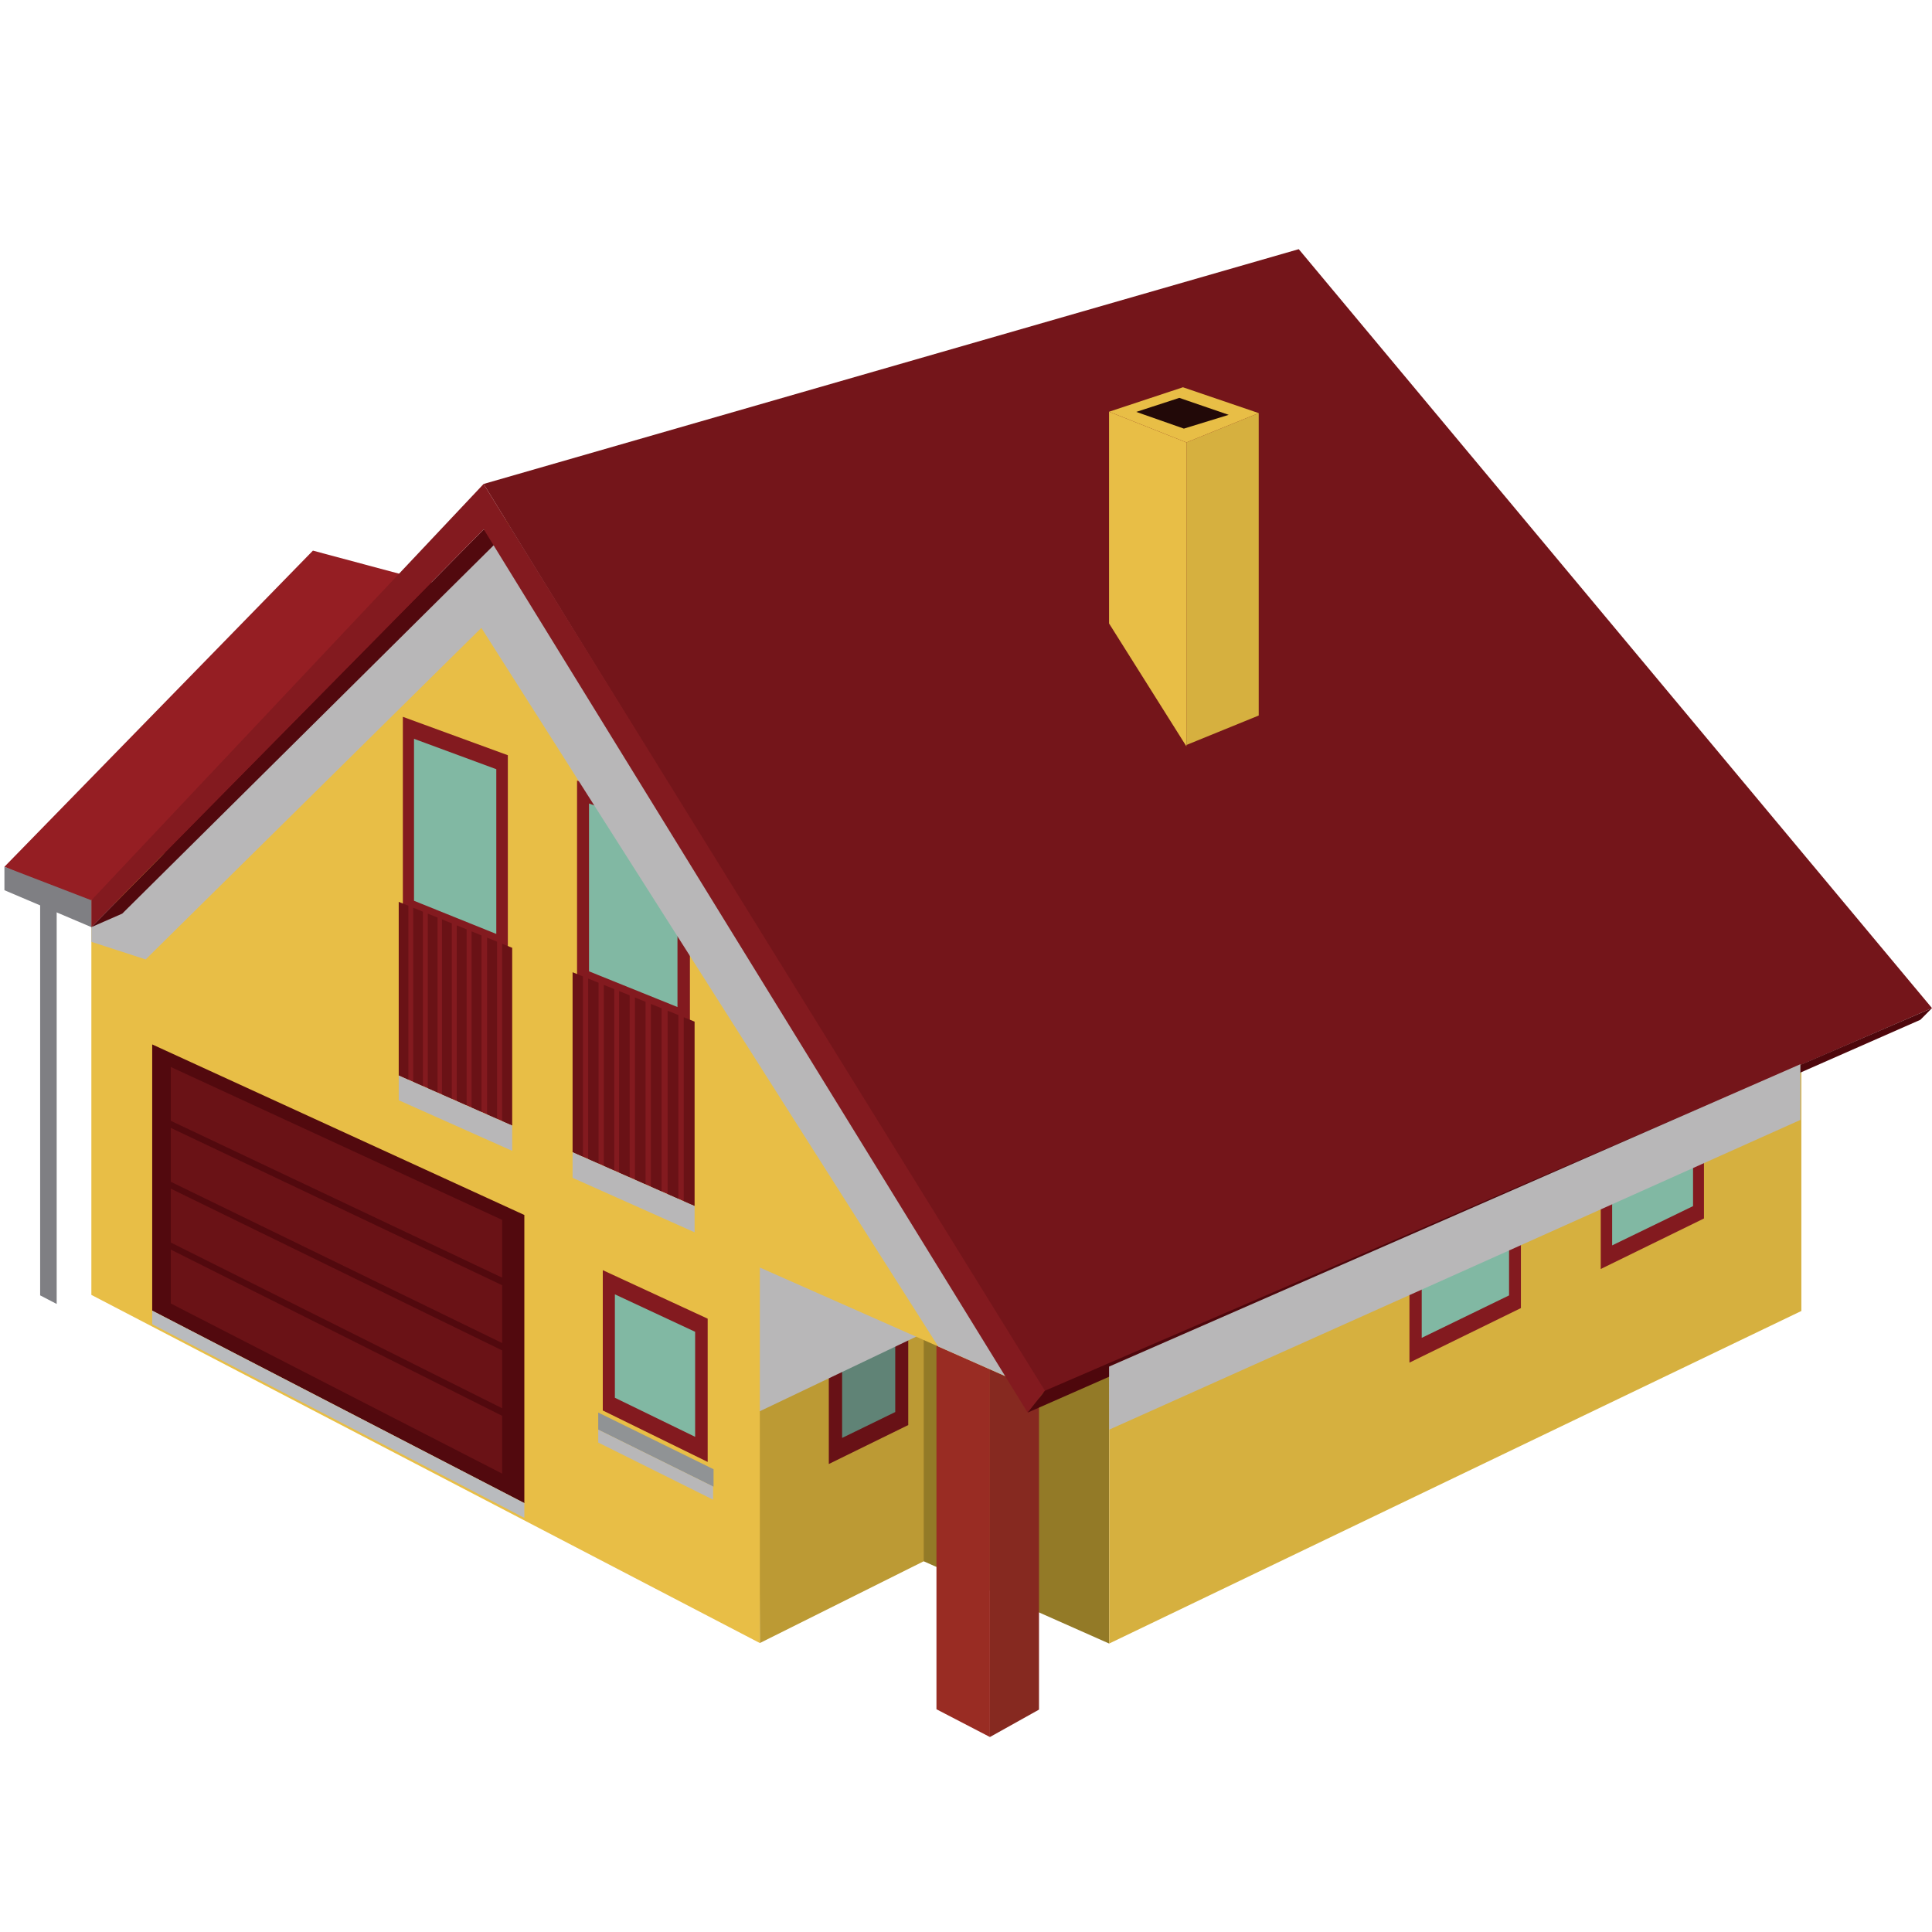 <?xml version="1.0" encoding="utf-8"?>
<!-- Generator: Adobe Illustrator 16.0.0, SVG Export Plug-In . SVG Version: 6.00 Build 0)  -->
<!DOCTYPE svg PUBLIC "-//W3C//DTD SVG 1.1//EN" "http://www.w3.org/Graphics/SVG/1.1/DTD/svg11.dtd">
<svg version="1.1" id="图层_1" xmlns="http://www.w3.org/2000/svg" preserveAspectRatio="none" xmlns:xlink="http://www.w3.org/1999/xlink" x="0px" y="0px"
	 width="100px" height="100px" viewBox="0 0 100 100" enable-background="new 0 0 100 100" xml:space="preserve">
<g>
	<polygon fill="#BC9A34" points="50.137,79.65 39.329,85.044 39.259,65.104 49.552,60.941 	"/>
	<g>
		<polygon fill="#937A27" points="57.41,85.07 47.812,80.812 47.812,62.398 57.41,66.603 		"/>
	</g>
	<g>
		<polygon fill="#608376" points="46.675,73.425 43.244,75.102 43.244,68.479 46.675,66.885 		"/>
		<path fill="#681116" d="M47.011,73.76l-4.112,2.017v-7.645l4.112-1.902V73.76z M43.588,74.427l2.75-1.34v-5.546l-2.75,1.282
			V74.427z"/>
	</g>
	<polygon fill="#B8B7B8" points="39.259,73.078 50.137,67.89 50.137,60.267 39.259,65.144 	"/>
	<g>
		<polygon fill="#951E23" points="28.524,57.54 0.229,44.864 16.197,28.5 28.891,31.901 		"/>
	</g>
	<g>
		<polygon fill="#992C23" points="51.238,89.908 48.471,88.471 48.471,68.447 51.238,69.688 		"/>
	</g>
	<polygon fill="#862920" points="53.779,88.489 51.238,89.908 51.238,69.728 53.779,68.589 	"/>
	<g>
		<polygon fill="#E8BE46" points="39.329,65.607 52.975,71.645 50.063,61.762 27.376,25.75 9.583,43.486 4.729,46.598 4.729,67.023 
			39.329,85.044 		"/>
	</g>
	<g>
		<g>
			<polygon fill="#52090E" points="27.14,62.887 7.878,54.059 7.878,67.838 27.14,77.801 			"/>
		</g>
		<g>
			<polygon fill="#6A1216" points="25.991,63.141 8.841,55.227 8.841,58.013 25.991,66.131 			"/>
		</g>
		<g>
			<polygon fill="#6A1216" points="25.991,66.523 8.841,58.379 8.841,61.169 25.991,69.515 			"/>
		</g>
		<g>
			<polygon fill="#6A1216" points="25.991,69.897 8.841,61.525 8.841,64.313 25.991,72.891 			"/>
		</g>
		<g>
			<polygon fill="#6A1216" points="25.991,73.283 8.841,64.679 8.841,67.469 25.991,76.274 			"/>
		</g>
	</g>
	<g>
		<g>
			<polygon fill="#81B8A3" points="36.304,75.019 31.513,72.678 31.513,66.368 36.304,68.594 			"/>
			<path fill="#831A1F" d="M36.629,75.669L31.2,73.006v-7.262l5.429,2.51V75.669z M31.826,72.348l4.154,2.022v-5.437l-4.154-1.937
				V72.348z"/>
		</g>
		<g>
			<polygon fill="#909395" points="30.964,73.113 36.933,76.047 36.933,76.954 30.964,73.999 			"/>
		</g>
	</g>
	<g>
		<g>
			<polygon fill="#81B8A3" points="25.987,48.933 21.141,46.971 21.141,37.671 25.987,39.453 			"/>
			<path fill="#831A1F" d="M26.286,49.527l-5.434-2.212V37.103l5.434,1.987V49.527z M21.429,46.624l4.259,1.717v-8.527l-4.259-1.573
				V46.624z"/>
		</g>
		<g>
			<polygon fill="#831A1F" points="26.389,58.206 20.755,55.719 20.755,47.106 26.389,49.395 			"/>
		</g>
		<g>
			<g>
				<polygon fill="#6A1216" points="21.137,55.889 20.638,55.668 20.638,46.68 21.137,46.881 				"/>
			</g>
			<g>
				<polygon fill="#6A1216" points="21.889,56.221 21.387,55.999 21.387,46.984 21.889,47.187 				"/>
			</g>
			<g>
				<polygon fill="#6A1216" points="22.646,56.554 22.141,56.332 22.141,47.289 22.646,47.493 				"/>
			</g>
			<g>
				<polygon fill="#6A1216" points="23.386,56.881 22.877,56.657 22.877,47.587 23.386,47.793 				"/>
			</g>
			<g>
				<polygon fill="#6A1216" points="24.152,57.22 23.641,56.993 23.641,47.896 24.152,48.103 				"/>
			</g>
			<g>
				<polygon fill="#6A1216" points="24.922,57.56 24.409,57.332 24.409,48.207 24.922,48.415 				"/>
			</g>
			<g>
				<polygon fill="#6A1216" points="25.73,57.916 25.213,57.688 25.213,48.532 25.73,48.742 				"/>
			</g>
			<g>
				<polygon fill="#6A1216" points="26.511,58.26 25.991,58.03 25.991,48.847 26.511,49.059 				"/>
			</g>
		</g>
	</g>
	<g>
		<g>
			<polygon fill="#81B8A3" points="35.387,52.742 30.177,50.632 30.177,40.993 35.387,42.908 			"/>
			<path fill="#831A1F" d="M35.71,53.363l-5.842-2.377V40.4l5.842,2.136V53.363z M30.487,50.276l4.579,1.848v-8.845l-4.579-1.691
				V50.276z"/>
		</g>
		<g>
			<polygon fill="#831A1F" points="35.819,62.367 29.763,59.694 29.763,50.766 35.819,53.227 			"/>
		</g>
		<g>
			<g>
				<polygon fill="#6A1216" points="30.173,59.874 29.637,59.64 29.637,50.323 30.173,50.54 				"/>
			</g>
			<g>
				<polygon fill="#6A1216" points="30.982,60.23 30.442,59.994 30.442,50.649 30.982,50.867 				"/>
			</g>
			<g>
				<polygon fill="#6A1216" points="31.794,60.59 31.252,60.351 31.252,50.977 31.794,51.196 				"/>
			</g>
			<g>
				<polygon fill="#6A1216" points="32.591,60.941 32.044,60.702 32.044,51.297 32.591,51.519 				"/>
			</g>
			<g>
				<polygon fill="#6A1216" points="33.414,61.305 32.864,61.063 32.864,51.63 33.414,51.853 				"/>
			</g>
			<g>
				<polygon fill="#6A1216" points="34.245,61.671 33.69,61.427 33.69,51.965 34.245,52.188 				"/>
			</g>
			<g>
				<polygon fill="#6A1216" points="35.112,62.054 34.556,61.81 34.556,52.314 35.112,52.539 				"/>
			</g>
			<g>
				<polygon fill="#6A1216" points="35.952,62.425 35.391,62.179 35.391,52.652 35.952,52.88 				"/>
			</g>
		</g>
	</g>
	<g>
		<polygon fill="#7F7F83" points="2.934,67.493 2.078,67.048 2.078,45.656 2.934,46.022 		"/>
	</g>
	<g>
		<polygon fill="#B9BBBE" points="27.14,78.564 7.878,68.543 7.878,67.838 27.14,77.801 		"/>
	</g>
	<g>
		<g>
			<polygon fill="#7F7F83" points="4.729,47.988 0.229,46.077 0.229,44.864 4.729,46.598 			"/>
		</g>
	</g>
	<g>
		<polygon fill="#B8B7B8" points="35.952,63.784 29.637,60.965 29.637,59.64 35.952,62.425 		"/>
	</g>
	<g>
		<polygon fill="#B8B7B8" points="36.91,77.624 30.964,74.666 30.964,73.999 36.91,76.942 		"/>
	</g>
	<g>
		<polygon fill="#B8B7B8" points="26.511,59.568 20.638,56.948 20.638,55.668 26.511,58.26 		"/>
	</g>
	<g>
		<polygon fill="#B8B7B8" points="52.975,71.645 48.563,69.694 24.915,32.498 7.54,49.66 4.729,48.749 4.729,46.598 6.438,46.763 
			26.835,26.744 34.542,39.215 41.09,49.813 48.933,62.506 		"/>
	</g>
	<polygon fill="#D6B03F" points="93.238,67.856 57.409,85.07 57.409,59.534 93.238,44.266 	"/>
	<g>
		<polygon fill="#81B8A3" points="78.416,67.378 73.271,69.888 73.271,60.113 78.416,57.8 		"/>
		<path fill="#831A1F" d="M78.722,67.706l-5.769,2.823V59.769l5.769-2.584V67.706z M73.588,69.247l4.521-2.197v-8.636l-4.521,2.042
			V69.247z"/>
	</g>
	<g>
		<polygon fill="#81B8A3" points="87.915,62.748 83.149,65.071 83.149,55.671 87.915,53.527 		"/>
		<path fill="#831A1F" d="M88.197,63.068l-5.343,2.615V55.335l5.343-2.394V63.068z M83.444,64.461l4.188-2.033v-8.314l-4.188,1.892
			V64.461z"/>
	</g>
	<polygon fill="#74151A" points="67.223,12.897 25.031,25.05 54.001,72.092 100,52.18 	"/>
	<polygon fill="#52090E" points="25.775,28.003 6.327,47.289 4.729,47.988 25.038,27.396 	"/>
	<g>
		<g>
			<polygon fill="#831A1F" points="53.19,73.116 25.038,27.396 4.729,47.988 4.729,46.598 25.031,25.05 54.085,71.984 			"/>
		</g>
	</g>
	<polygon fill="#4E070C" points="99.399,52.784 53.19,73.116 54.085,71.984 100,52.18 	"/>
	<polygon fill="#B8B7B8" points="93.188,57.967 57.41,73.999 57.404,70.735 93.188,55.083 	"/>
	<g>
		<g>
			<polygon fill="#E8BE46" points="61.409,38.634 57.404,32.269 57.404,21.311 61.409,22.9 			"/>
		</g>
		<polygon fill="#D6B03F" points="65.151,37.035 61.409,38.56 61.409,22.9 65.151,21.382 		"/>
		<polygon fill="#E8BE46" points="65.151,21.382 61.409,22.9 57.404,21.311 61.229,20.045 		"/>
		<polygon fill="#220908" points="63.597,21.472 61.277,22.185 58.813,21.32 61.042,20.594 		"/>
	</g>
</g>
</svg>
